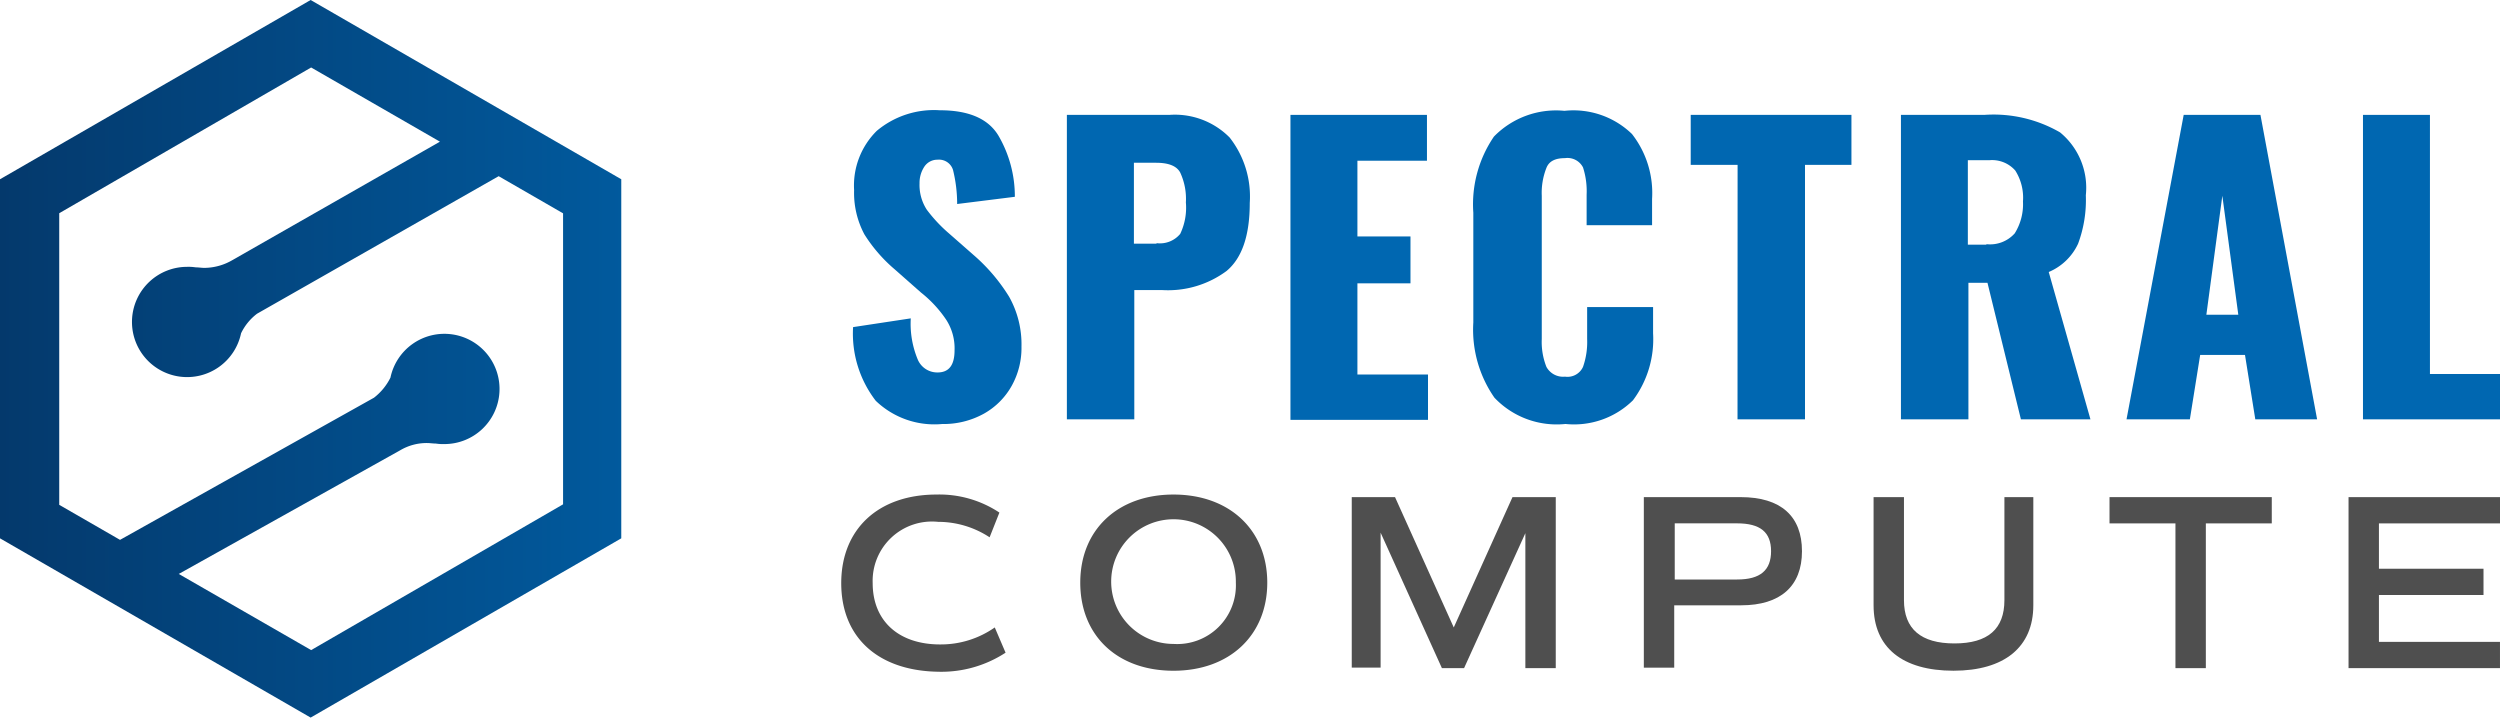 <svg id="Group_24" data-name="Group 24" xmlns="http://www.w3.org/2000/svg" xmlns:xlink="http://www.w3.org/1999/xlink" viewBox="0 0 134.594 38.634">
  <defs>
    <style>
      .cls-1 {
        fill: #0067b1;
      }

      .cls-2 {
        fill: #4f4f4f;
      }

      .cls-3 {
        fill: url(#linear-gradient);
      }
    </style>
    <linearGradient id="linear-gradient" y1="0.5" x2="1.001" y2="0.5" gradientUnits="objectBoundingBox">
      <stop offset="0" stop-color="#04396c"/>
      <stop offset="1" stop-color="#0067b1"/>
    </linearGradient>
  </defs>
  <g id="Group_17" data-name="Group 17" transform="translate(45.928 5.935)">
    <path id="Path_122" data-name="Path 122" class="cls-1" d="M166.82,37.042a5.925,5.925,0,0,1-1.22-3.966l3.106-.471a5.017,5.017,0,0,0,.388,2.246,1.141,1.141,0,0,0,1.054.666c.61,0,.915-.388.915-1.193a2.834,2.834,0,0,0-.444-1.636,6.437,6.437,0,0,0-1.359-1.47l-1.414-1.248a8.176,8.176,0,0,1-1.636-1.886,4.741,4.741,0,0,1-.555-2.385,4.137,4.137,0,0,1,1.22-3.189,4.787,4.787,0,0,1,3.384-1.109c1.553,0,2.607.444,3.162,1.359a6.483,6.483,0,0,1,.888,3.3l-3.106.388a7.663,7.663,0,0,0-.222-1.83.788.788,0,0,0-.832-.555.837.837,0,0,0-.721.388,1.584,1.584,0,0,0-.25.887,2.438,2.438,0,0,0,.388,1.414,7.931,7.931,0,0,0,1.193,1.276l1.359,1.193A9.684,9.684,0,0,1,174,31.44a5.231,5.231,0,0,1,.666,2.69,4.175,4.175,0,0,1-.527,2.108,3.886,3.886,0,0,1-1.5,1.5,4.494,4.494,0,0,1-2.246.555A4.552,4.552,0,0,1,166.82,37.042Z" transform="translate(-165.6 -21.4)"/>
    <path id="Path_123" data-name="Path 123" class="cls-1" d="M207.1,22.3h5.519a4.143,4.143,0,0,1,3.245,1.22,5.147,5.147,0,0,1,1.082,3.522q0,2.621-1.248,3.661A5.3,5.3,0,0,1,212.2,31.73h-1.47v6.961H207.1Zm4.826,6.906a1.417,1.417,0,0,0,1.276-.5,3.275,3.275,0,0,0,.305-1.692,3.363,3.363,0,0,0-.305-1.609c-.194-.361-.638-.527-1.3-.527h-1.193v4.354h1.22Z" transform="translate(-195.59 -22.05)"/>
    <path id="Path_124" data-name="Path 124" class="cls-1" d="M250.4,22.3h7.377v2.468h-3.744v4.077h2.857v2.524h-2.857v4.909h3.8v2.441h-7.405V22.3Z" transform="translate(-226.881 -22.05)"/>
    <path id="Path_125" data-name="Path 125" class="cls-1" d="M287.137,36.948A6.4,6.4,0,0,1,286,32.9V26.991a6.465,6.465,0,0,1,1.109-4.1,4.669,4.669,0,0,1,3.8-1.387,4.527,4.527,0,0,1,3.633,1.248,5.167,5.167,0,0,1,1.082,3.494v1.414H292.1V26.021a4.179,4.179,0,0,0-.194-1.47.939.939,0,0,0-.971-.5c-.527,0-.86.166-1,.527a3.65,3.65,0,0,0-.25,1.5v7.71a3.65,3.65,0,0,0,.25,1.5,1.022,1.022,0,0,0,1,.527.917.917,0,0,0,.971-.527,4.049,4.049,0,0,0,.222-1.5v-1.72h3.55v1.414a5.484,5.484,0,0,1-1.082,3.605,4.516,4.516,0,0,1-3.633,1.276A4.616,4.616,0,0,1,287.137,36.948Z" transform="translate(-252.608 -21.472)"/>
    <path id="Path_126" data-name="Path 126" class="cls-1" d="M330.724,24.99H328.2V22.3h8.653v2.69h-2.5v13.7h-3.633Z" transform="translate(-283.104 -22.05)"/>
    <path id="Path_127" data-name="Path 127" class="cls-1" d="M368.9,22.3h4.521a7.146,7.146,0,0,1,4.077.943,3.855,3.855,0,0,1,1.387,3.384,6.738,6.738,0,0,1-.416,2.607,3.038,3.038,0,0,1-1.581,1.525l2.246,7.932H375.39l-1.8-7.35h-1.026v7.35h-3.633V22.3Zm4.632,6.961a1.779,1.779,0,0,0,1.525-.582,2.959,2.959,0,0,0,.444-1.72,2.721,2.721,0,0,0-.416-1.664,1.66,1.66,0,0,0-1.387-.555h-1.165v4.548h1Z" transform="translate(-312.517 -22.05)"/>
    <path id="Path_128" data-name="Path 128" class="cls-1" d="M415.878,22.3h4.132l3.051,16.391h-3.328l-.555-3.467h-2.413l-.555,3.467H412.8Zm2.94,10.761-.86-6.407-.86,6.407Z" transform="translate(-344.241 -22.05)"/>
    <path id="Path_129" data-name="Path 129" class="cls-1" d="M458.6,22.3h3.633V36.25h3.772v2.441h-7.377V22.3Z" transform="translate(-377.339 -22.05)"/>
  </g>
  <g id="Group_18" data-name="Group 18" transform="translate(45.29 26.625)">
    <path id="Path_130" data-name="Path 130" class="cls-2" d="M163.3,100.77c0-2.912,2-4.77,5.131-4.77a5.838,5.838,0,0,1,3.384.971l-.527,1.331a5.039,5.039,0,0,0-2.773-.832,3.194,3.194,0,0,0-3.522,3.3c0,2.025,1.387,3.3,3.633,3.3a5.056,5.056,0,0,0,2.94-.915l.582,1.359a6.326,6.326,0,0,1-3.633,1.026C165.269,105.485,163.3,103.682,163.3,100.77Z" transform="translate(-163.3 -96)"/>
    <path id="Path_131" data-name="Path 131" class="cls-2" d="M209.7,100.743c0-2.857,2.025-4.743,5.02-4.743,3.023,0,5.048,1.914,5.048,4.743s-2.025,4.743-5.048,4.743S209.7,103.6,209.7,100.743Zm8.376,0a3.356,3.356,0,1,0-3.356,3.3A3.159,3.159,0,0,0,218.076,100.743Z" transform="translate(-196.831 -96)"/>
    <path id="Path_132" data-name="Path 132" class="cls-2" d="M273.383,105.708h-1.636V98.441l-3.3,7.266h-1.193l-3.3-7.294v7.266H262.4V96.5h2.33l3.162,7.017,3.162-7.017h2.33Z" transform="translate(-234.915 -96.361)"/>
    <path id="Path_133" data-name="Path 133" class="cls-2" d="M327.614,99.412c0,1.886-1.165,2.912-3.273,2.912h-3.605v3.356H319.1V96.5h5.214C326.477,96.5,327.614,97.526,327.614,99.412Zm-1.664,0c0-1.026-.582-1.5-1.83-1.5h-3.356v3.023h3.356C325.368,100.937,325.95,100.438,325.95,99.412Z" transform="translate(-275.89 -96.361)"/>
    <path id="Path_134" data-name="Path 134" class="cls-2" d="M363.7,102.324V96.5h1.636v5.547c0,1.553.915,2.33,2.718,2.33s2.69-.777,2.69-2.33V96.5H372.3v5.824c0,2.246-1.553,3.522-4.3,3.522S363.7,104.6,363.7,102.324Z" transform="translate(-308.121 -96.361)"/>
    <path id="Path_135" data-name="Path 135" class="cls-2" d="M418.236,97.914h-3.55v7.793H413.05V97.914H409.5V96.5h8.736Z" transform="translate(-341.219 -96.361)"/>
    <path id="Path_136" data-name="Path 136" class="cls-2" d="M457.536,97.914v2.441h5.63v1.414h-5.63v2.524h6.517v1.414H455.9V96.5h8.154v1.414Z" transform="translate(-374.75 -96.361)"/>
  </g>
  <path id="Path_137" data-name="Path 137" class="cls-3" d="M16.724,0,0,9.651V28.982l16.724,9.651,16.724-9.651V9.651Zm13.59,27.152L16.751,35,9.624,30.9,21.549,24.24a2.8,2.8,0,0,1,1.442-.388c.166,0,.305.028.471.028h0a2.538,2.538,0,0,0,.471.028,2.968,2.968,0,1,0-2.912-3.578,3.106,3.106,0,0,1-.887,1.082L6.462,29.065,3.189,27.179v-15.7L16.751,3.633l6.934,3.994L12.508,14.006h0a3.03,3.03,0,0,1-1.5.416c-.166,0-.305-.028-.471-.028h0a2.538,2.538,0,0,0-.471-.028,2.968,2.968,0,1,0,2.912,3.578,2.888,2.888,0,0,1,.86-1.054L26.847,9.485l3.467,2v15.67Z"/>
</svg>
